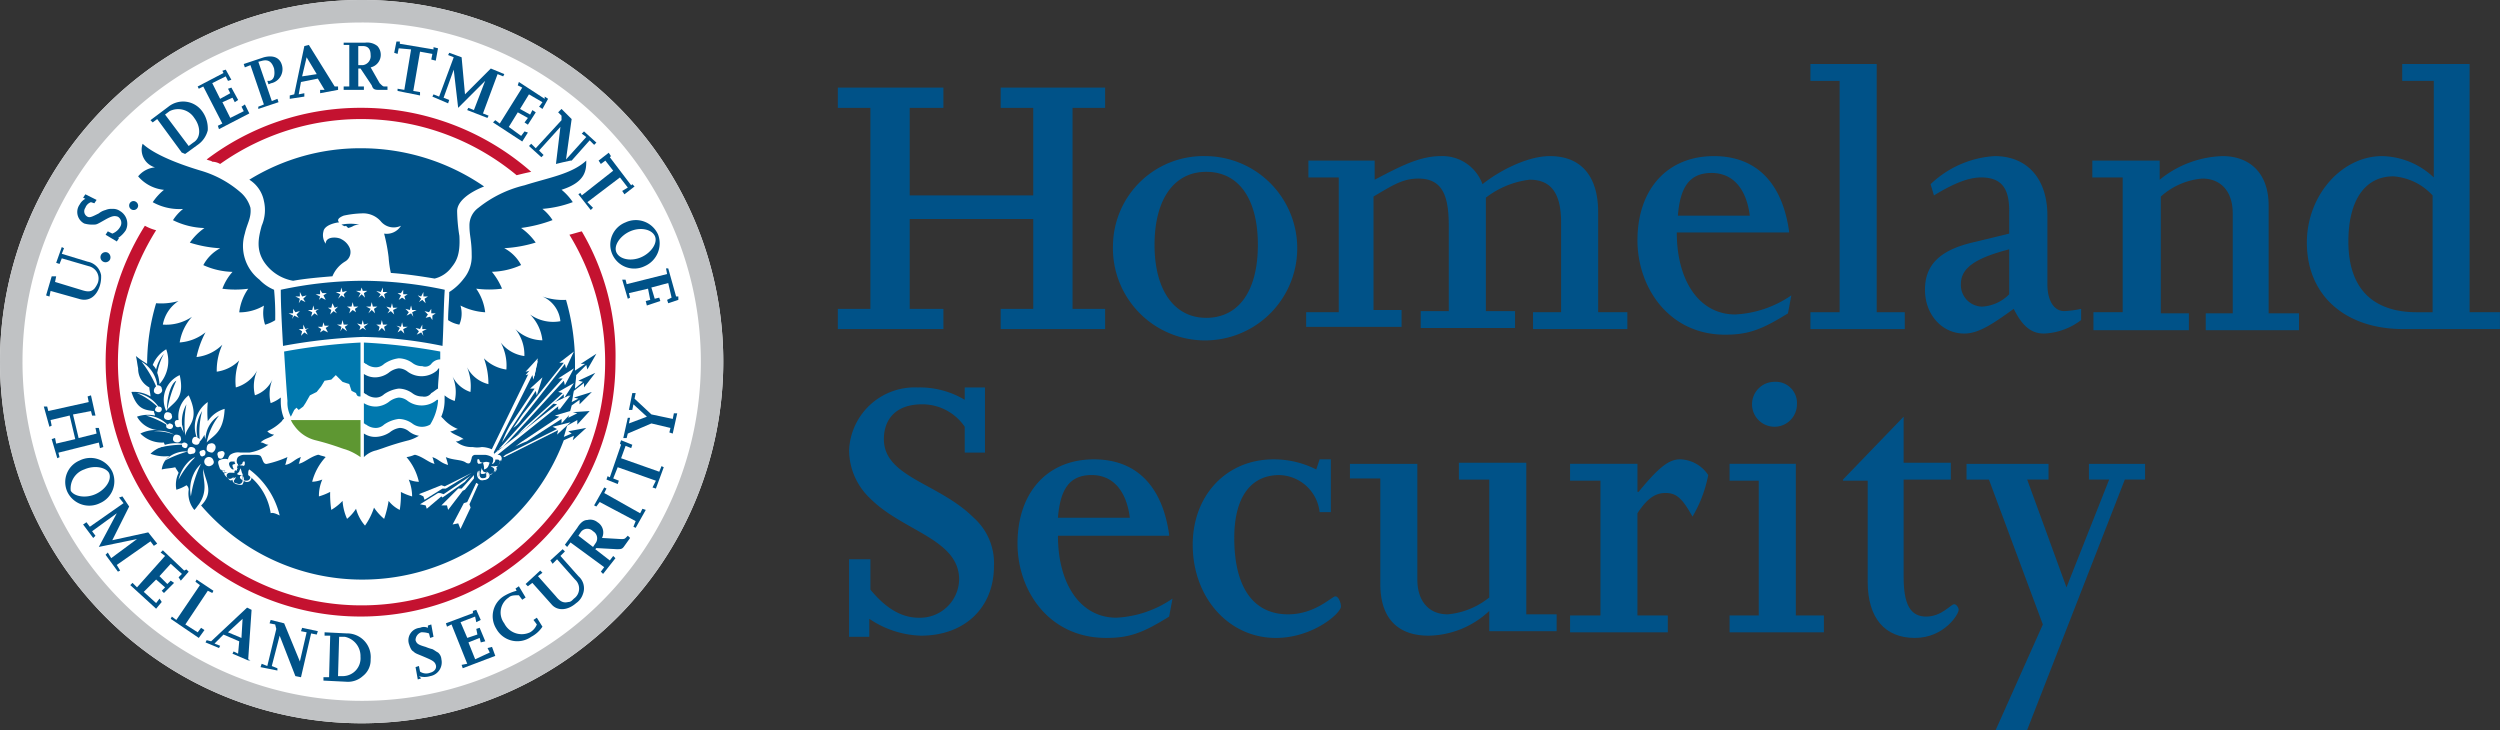 <svg id="SEVP_DHS_HomelandSecurity" xmlns="http://www.w3.org/2000/svg" width="296.428" height="86.558" viewBox="0 0 296.428 86.558">
  <rect x="0" y="0" width="296.428" height="86.558" fill="#333333" stroke="none"/>
  <path id="Path_23" data-name="Path 23" d="M97.771,20.584V10.2H93.909V7.8h12.384v2.4h-3.862V34.034h3.862v2.4H93.909v-2.4h3.862V23.38H83.123V34.034h3.995v2.4H74.6v-2.4h3.862V10.2H74.6V7.8H87.118v2.4H83.123V20.584Z" transform="translate(24.742 2.587)" fill="#005288"/>
  <path id="Path_24" data-name="Path 24" d="M99.1,24.42A10.927,10.927,0,1,0,110.02,13.9,10.718,10.718,0,0,0,99.1,24.42m4.927,0c0-5.327,2.264-8.656,6.126-8.656s6.126,3.2,6.126,8.656-2.264,8.656-6.126,8.656c-3.729,0-6.126-3.2-6.126-8.656" transform="translate(32.868 4.61)" fill="#005288"/>
  <path id="Path_25" data-name="Path 25" d="M116.566,32.41h3.6V16.43h-3.6v-2h7.857V16.7c3.063-1.6,5.327-2.8,7.857-2.8a5.043,5.043,0,0,1,4.927,3.329c2-1.6,5.327-3.329,7.99-3.329,3.729,0,5.726,2.4,5.726,6.658V32.41h3.462v2H143.2v-2h3.329V21.757c0-3.462-1.2-5.06-3.729-5.06a10.524,10.524,0,0,0-5.193,2.131v13.45h3.462v2H129.883v-2h3.329V22.289c0-3.329-.533-5.726-3.6-5.726-1.864,0-3.063.8-5.327,2.131v13.45h3.329v2H116.3V32.41Z" transform="translate(38.572 4.61)" fill="#005288"/>
  <path id="Path_26" data-name="Path 26" d="M163.777,22.822c-.8-5.726-3.862-8.922-8.922-8.922-5.46,0-9.055,3.862-9.055,9.987,0,5.593,3.729,11.186,10.387,11.186,2.663,0,4.261-.533,7.457-2.53l.4-2.131a12.842,12.842,0,0,1-6.658,2.264c-4.261,0-6.925-3.995-6.925-9.721h13.317Zm-13.183-1.864c.266-3.329,1.332-5.06,3.995-5.06,2.53,0,4.128,1.864,4.528,5.06Z" transform="translate(48.356 4.61)" fill="#005288"/>
  <path id="Path_27" data-name="Path 27" d="M161.2,35.13h3.462V7.7H161.2v-2h7.857V35.13h3.329v2H161.2Z" transform="translate(53.464 1.891)" fill="#005288"/>
  <path id="Path_28" data-name="Path 28" d="M172.465,18.561c2.4-1.465,4.128-2.131,5.593-2.131,2.663,0,3.329,1.6,3.329,3.995v2.663l-4.394,1.065c-3.862.932-5.593,2.663-5.593,5.593s2,5.193,4.661,5.193c1.731,0,3.462-1.2,5.859-2.93,1.065,2.131,2.131,2.93,3.6,2.93a7.761,7.761,0,0,0,4.395-1.6V32.011a11.819,11.819,0,0,1-2,.266c-1.2,0-2-1.2-2-3.2V20.958c0-4.394-2.4-7.058-6.259-7.058a12.036,12.036,0,0,0-7.59,3.329Zm8.922,6.392v5.327a4.869,4.869,0,0,1-3.2,1.465,2.56,2.56,0,0,1-2.53-2.663c0-1.864,1.6-3.063,5.726-4.128" transform="translate(56.847 4.61)" fill="#005288"/>
  <path id="Path_29" data-name="Path 29" d="M186.3,32.41h3.6V16.43h-3.6v-2h7.99V16.7a12.33,12.33,0,0,1,7.457-2.8c3.2,0,5.46,2,5.46,5.859V32.543h3.6v2H199.75v-2h3.2V20.691c0-2.663-1.465-4.128-3.6-4.128a8.369,8.369,0,0,0-4.927,2.131V32.543h3.329v2H186.433V32.41Z" transform="translate(61.788 4.61)" fill="#005288"/>
  <path id="Path_30" data-name="Path 30" d="M216.852,7.7h3.6V19.15a9.148,9.148,0,0,0-6.126-2.53c-4.794,0-8.922,4.661-8.922,10.254,0,6.259,4.528,10.254,11.452,10.254H228.3v-2h-3.6V5.7h-7.99v2Zm3.462,27.432H218.45c-4.661,0-8.123-2.264-8.123-8.389,0-4.927,2-7.724,5.327-7.724a6.985,6.985,0,0,1,4.661,2.264Z" transform="translate(68.123 1.891)" fill="#005288"/>
  <path id="Path_31" data-name="Path 31" d="M75.733,54.874h2.4v3.6c1.864,2.264,3.729,3.329,5.726,3.329a4.638,4.638,0,0,0,4.794-4.528c0-4.794-6.658-5.726-10.52-9.588a7.923,7.923,0,0,1-2.53-5.726A7.781,7.781,0,0,1,83.723,34.5a10.353,10.353,0,0,1,5.593,1.465V34.5h2.4v7.724h-2.4V39.161a6.081,6.081,0,0,0-5.06-2.663c-3.2,0-4.528,1.864-4.528,4.128,0,4.528,6.525,5.193,10.653,9.322a7.2,7.2,0,0,1,2.4,5.726c0,4.927-3.462,8.256-8.656,8.256a11.485,11.485,0,0,1-6.126-2v2.131H75.6V54.874Z" transform="translate(25.074 11.442)" fill="#005288"/>
  <path id="Path_32" data-name="Path 32" d="M108.577,49.822c-.8-5.726-3.862-8.922-8.922-8.922-5.46,0-9.055,3.862-9.055,9.987,0,5.593,3.729,11.186,10.52,11.186,2.663,0,4.261-.533,7.457-2.53l.4-2.131a12.842,12.842,0,0,1-6.658,2.264c-4.261,0-6.925-3.995-6.925-9.721h13.183Zm-13.183-2c.266-3.329,1.332-5.06,3.995-5.06,2.53,0,4.128,1.864,4.528,5.06Z" transform="translate(30.048 13.565)" fill="#005288"/>
  <path id="Path_33" data-name="Path 33" d="M122.579,47.159h-1.332a4.931,4.931,0,0,0-4.794-4.394c-3.2,0-5.327,2.4-5.327,7.457,0,5.859,2.264,9.055,6.392,9.055,3.2,0,5.193-2.131,5.593-2.131s.666.8.666,1.2c0,.8-3.329,3.729-7.724,3.729-5.593,0-9.854-4.794-9.854-11.053,0-5.859,3.995-10.121,9.588-10.121a11.132,11.132,0,0,1,5.06,1.2l.4-1.2h1.332Z" transform="translate(35.222 13.565)" fill="#005288"/>
  <path id="Path_34" data-name="Path 34" d="M120.2,41.333h7.99V55.049c0,2.53,1.332,4.128,3.6,4.128a9.135,9.135,0,0,0,4.927-2V43.2h-3.6v-2h7.99V59.177h3.6v2h-7.99v-2.4a10.734,10.734,0,0,1-7.191,2.93c-3.6,0-5.726-2-5.726-6.126V43.064h-3.6Z" transform="translate(39.866 13.665)" fill="#005288"/>
  <path id="Path_35" data-name="Path 35" d="M139.8,59.41h3.6V43.43h-3.6v-2h7.99v3.329h.133c2.4-2.93,3.6-3.862,4.927-3.862a4.147,4.147,0,0,1,3.329,1.864,15.229,15.229,0,0,1-1.864,4.927c-1.2-2.131-1.864-2.8-3.2-2.8s-2.264.8-3.329,2.4V59.41h3.6v2H139.8v-2Z" transform="translate(46.366 13.565)" fill="#005288"/>
  <path id="Path_36" data-name="Path 36" d="M161.99,36.666A2.663,2.663,0,1,1,159.327,34a2.514,2.514,0,0,1,2.663,2.663M154,61.7h3.462V45.721H154v-2h7.857V61.7h3.329v2H154Z" transform="translate(51.076 11.274)" fill="#005288"/>
  <path id="Path_37" data-name="Path 37" d="M164.1,44.557l7.191-7.457v5.46h5.593v2h-5.593V56.143c0,3.2.8,4.661,2.663,4.661s2.93-1.465,3.329-1.465c.266,0,.533.4.533.666,0,.533-1.731,3.329-5.194,3.329-3.6,0-5.593-2.4-5.593-6.658V44.69H164.1Z" transform="translate(54.426 12.305)" fill="#005288"/>
  <path id="Path_38" data-name="Path 38" d="M175.1,41.3h9.721v1.864h-2.53l4.661,12.784,5.06-12.784h-2.4V41.3h6.658v1.864h-2.4l-11.585,29.7h-3.729l5.593-12.518-6.392-17.178H175.1Z" transform="translate(58.074 13.698)" fill="#005288"/>
  <path id="Path_39" data-name="Path 39" d="M42.879,0A42.879,42.879,0,1,0,85.759,42.879,42.851,42.851,0,0,0,42.879,0" fill="#fff"/>
  <path id="Path_40" data-name="Path 40" d="M65.862,20.766c-.533.133-.932.266-1.465.4A28.885,28.885,0,1,1,10.865,36.213a29.616,29.616,0,0,1,4.528-15.58,5.565,5.565,0,0,1-1.332-.533,30.226,30.226,0,1,0,55.8,16.113,29.083,29.083,0,0,0-3.995-15.447" transform="translate(3.118 6.667)" fill="#c41230"/>
  <path id="Path_41" data-name="Path 41" d="M20,16.258A28.877,28.877,0,0,1,55.154,17.59c.533-.133,1.065-.266,1.731-.4A30.537,30.537,0,0,0,36.777,9.6,30.193,30.193,0,0,0,18.4,15.726c.266.133.533.133.666.266a1.925,1.925,0,0,1,.932.266" transform="translate(6.103 3.184)" fill="#c41230"/>
  <path id="Path_42" data-name="Path 42" d="M42.879,83.1A40.216,40.216,0,1,1,83.1,42.879,40.18,40.18,0,0,1,42.879,83.1m0-83.1A42.879,42.879,0,1,0,85.759,42.879,42.851,42.851,0,0,0,42.879,0" fill="#c0c2c4"/>
  <path id="Path_43" data-name="Path 43" d="M28.413,30.112a5.067,5.067,0,0,1-1.731-1.2,5.052,5.052,0,0,1-1.731-5.46c.266-1.2.8-1.864.666-3.063a3.824,3.824,0,0,0-1.065-1.731A12.564,12.564,0,0,0,19.757,16c-1.332-.4-5.193-1.6-6.925-3.2A2.185,2.185,0,0,0,14.3,15.6a2.923,2.923,0,0,0-2,1.065,4.621,4.621,0,0,0,3.063,1.6,6.636,6.636,0,0,0-1.332,1.465,6.519,6.519,0,0,0,3.6.8,5.412,5.412,0,0,0-1.2,1.332,8.97,8.97,0,0,0,3.729.932,7.12,7.12,0,0,0-1.731,1.731,14.391,14.391,0,0,0,3.6.666,4.814,4.814,0,0,0-2,2,8.84,8.84,0,0,0,3.462.8,6.148,6.148,0,0,0-1.2,2,11.741,11.741,0,0,0,3.063,0,6.077,6.077,0,0,0-1.065,2.8,5.7,5.7,0,0,0,2.93-.8,4.373,4.373,0,0,0,.133,2.264,4.73,4.73,0,0,0,1.2-.533,31.273,31.273,0,0,0-.133-3.6" transform="translate(4.079 4.245)" fill="#005288"/>
  <path id="Path_44" data-name="Path 44" d="M56.279,14.3c-1.731,1.6-4.394,2-7.324,2.93a13.877,13.877,0,0,0-5.46,2.663,2.561,2.561,0,0,0-1.065,2.131c0,1.2.266,1.731.266,3.462a4.128,4.128,0,0,1-.932,2.8,6.518,6.518,0,0,1-1.731,1.6c0,1.065-.133,2.131-.133,3.329a3.457,3.457,0,0,0,1.332.533,3.323,3.323,0,0,0,.133-2.264,7.389,7.389,0,0,0,2.93.8,6.077,6.077,0,0,0-1.065-2.8,11.779,11.779,0,0,0,3.063,0,7.948,7.948,0,0,0-1.2-2,8.84,8.84,0,0,0,3.462-.8,4.814,4.814,0,0,0-2-2,15.506,15.506,0,0,0,3.729-.666,7.12,7.12,0,0,0-1.731-1.731,16.752,16.752,0,0,0,3.729-.932,5.412,5.412,0,0,0-1.2-1.332,13.051,13.051,0,0,0,3.6-.8,6.636,6.636,0,0,0-1.332-1.465c2.93-.932,2.93-2.4,2.93-3.462" transform="translate(13.233 4.743)" fill="#005288"/>
  <path id="Path_45" data-name="Path 45" d="M50.032,17.728A25.7,25.7,0,0,0,35.517,13.2,25.037,25.037,0,0,0,22.2,16.929a3.833,3.833,0,0,1,1.731,2.53,4.705,4.705,0,0,1-.266,2.93c-.4,1.465-.666,2.8.266,4.261a5.245,5.245,0,0,0,3.462,2.264c1.465-.266,3.063-.4,4.661-.533a3.682,3.682,0,0,1,1.465-1.731,1.293,1.293,0,0,0,.533-1.731,2.1,2.1,0,0,0-.932-.932c-.4-.266-1.864-.4-1.864.533a1.745,1.745,0,0,1-.266-1.465c.133-.8,1.6-1.065,1.864-1.065-.266-.266-.133-.533.533-.8a11.655,11.655,0,0,1,2.131-.266,2.779,2.779,0,0,1,2.264.932,1.98,1.98,0,0,0,2.4.533,1.981,1.981,0,0,1-2,.932,20.673,20.673,0,0,1,.533,2.8,12.415,12.415,0,0,0,.266,1.864c1.864.133,3.6.4,5.193.666a3.528,3.528,0,0,0,2-1.332c.533-.666,1.065-1.465.932-3.729a19.947,19.947,0,0,1-.266-2.93c0-1.065,1.2-2.131,3.2-2.93" transform="translate(7.363 4.378)" fill="#005288"/>
  <path id="Path_46" data-name="Path 46" d="M30.4,20.029c.266.133.4.266.533.133l.133.133.133.133a2.25,2.25,0,0,0,.666-.266,1.782,1.782,0,0,1,.666-.133,5.535,5.535,0,0,0-2.131,0" transform="translate(10.082 6.604)" fill="#005288"/>
  <path id="Path_47" data-name="Path 47" d="M33.823,36.492l-.533-.266-.266-.8-.8-.266-.8-.8-.533.533-.8.133-.4.666-.533.666-.8.4-.533.932-.266.4-.533.4-.266-.266-.266.266-.4.8a3.527,3.527,0,0,1-.4-1.864c-.133-1.6-.266-3.729-.4-5.859A69.914,69.914,0,0,1,34.355,30.5v6.392c-.266,0-.4,0-.533-.4" transform="translate(8.391 10.116)" fill="#0078ae"/>
  <path id="Path_48" data-name="Path 48" d="M34.023,37.4H25.9a2.911,2.911,0,0,0,.4.666A4.366,4.366,0,0,0,28.83,39.8a31.335,31.335,0,0,1,3.063.932l.8.266a7.221,7.221,0,0,1,1.465.8V37.4Z" transform="translate(8.59 12.404)" fill="#5e9732"/>
  <path id="Path_49" data-name="Path 49" d="M40.39,35.73c.266-.133.533-.4.8-.533,0-.8.133-1.6.133-2.4-.133,0-.133.133-.266.266a2.805,2.805,0,0,1-3.462.133,1.771,1.771,0,0,0-1.065-.4,2.393,2.393,0,0,0-1.2.533,2.792,2.792,0,0,1-1.465.533,2.392,2.392,0,0,1-1.465-.4V35.73c.133,0,.133.133.266.133a1.859,1.859,0,0,0,1.2.4,1.438,1.438,0,0,0,.932-.4,3.924,3.924,0,0,1,1.731-.666,2.855,2.855,0,0,1,1.6.533,1.859,1.859,0,0,0,1.2.4,1.007,1.007,0,0,0,1.065-.4" transform="translate(10.746 10.878)" fill="#005288"/>
  <path id="Path_50" data-name="Path 50" d="M33.865,39.165a2.392,2.392,0,0,1-1.465-.4v2.8a3.021,3.021,0,0,1,1.465-.8l.8-.266a31.334,31.334,0,0,1,3.063-.932,4.73,4.73,0,0,0,1.2-.533,2.509,2.509,0,0,1-1.2-.533,1.771,1.771,0,0,0-1.065-.4,2.393,2.393,0,0,0-1.2.533,3.263,3.263,0,0,1-1.6.533" transform="translate(10.746 12.636)" fill="#005288"/>
  <path id="Path_51" data-name="Path 51" d="M40.39,33.03a1.384,1.384,0,0,1,1.065-.533v-.932A69.916,69.916,0,0,0,32.4,30.5v2.4c.133,0,.133.133.266.133a1.859,1.859,0,0,0,1.2.4,1.438,1.438,0,0,0,.932-.4,3.924,3.924,0,0,1,1.731-.666,2.855,2.855,0,0,1,1.6.533,1.859,1.859,0,0,0,1.2.4.965.965,0,0,0,1.065-.266" transform="translate(10.746 10.116)" fill="#0078ae"/>
  <path id="Path_52" data-name="Path 52" d="M32.4,36.066v2.4c.133,0,.133.133.266.133a1.859,1.859,0,0,0,1.2.4,1.439,1.439,0,0,0,.932-.4,3.924,3.924,0,0,1,1.731-.666,2.855,2.855,0,0,1,1.6.533,1.859,1.859,0,0,0,1.2.4,1.925,1.925,0,0,0,.932-.266,6.333,6.333,0,0,0,.932-2.8v-.133h-.133a2.805,2.805,0,0,1-3.462.133,1.771,1.771,0,0,0-1.065-.4,2.393,2.393,0,0,0-1.2.533,2.792,2.792,0,0,1-1.465.533,2.684,2.684,0,0,1-1.465-.4" transform="translate(10.746 11.741)" fill="#0078ae"/>
  <path id="Path_53" data-name="Path 53" d="M25.266,32.724c-.133-2.4-.266-4.794-.266-6.658A47.257,47.257,0,0,1,34.721,25a47.257,47.257,0,0,1,9.721,1.065c-.133,1.864-.133,4.261-.266,6.658a51.277,51.277,0,0,0-9.455-1.065,66.075,66.075,0,0,0-9.455,1.065" transform="translate(8.292 8.292)" fill="#005288"/>
  <path id="Path_54" data-name="Path 54" d="M26.7,27.332l.133-.533-.533-.266h.533V26l.266.533.533-.133-.4.4.266.4-.533-.266Z" transform="translate(8.723 8.623)" fill="#fff"/>
  <path id="Path_55" data-name="Path 55" d="M29.3,27l-.533-.266L28.5,27l.133-.4-.533-.266h.533V25.8l.266.4h.533l-.4.266Z" transform="translate(9.32 8.557)" fill="#fff"/>
  <path id="Path_56" data-name="Path 56" d="M30.965,26.8l-.4-.266-.4.4.266-.533-.533-.266h.533l.133-.533.133.533L31.232,26l-.4.4Z" transform="translate(9.917 8.491)" fill="#fff"/>
  <path id="Path_57" data-name="Path 57" d="M32.765,26.8l-.4-.4-.4.4.266-.533L31.7,26h.533l.133-.4.133.4h.533l-.4.266Z" transform="translate(10.514 8.491)" fill="#fff"/>
  <path id="Path_58" data-name="Path 58" d="M37.733,26.932l-.4.266.266-.4-.4-.4.4.133L37.866,26v.533H38.4L38,26.8l.133.533Z" transform="translate(12.338 8.623)" fill="#fff"/>
  <path id="Path_59" data-name="Path 59" d="M35.8,26.466l-.4-.266h.4l.266-.4v.533H36.6l-.4.266.133.4-.4-.266-.4.266Z" transform="translate(11.741 8.557)" fill="#fff"/>
  <path id="Path_60" data-name="Path 60" d="M34.033,26.4,33.5,26l.533.133L34.3,25.6v.533h.533l-.4.266.133.533-.4-.4-.4.266Z" transform="translate(11.111 8.491)" fill="#fff"/>
  <path id="Path_61" data-name="Path 61" d="M26.866,30.232,27,29.7l-.4-.266h.533V28.9l.266.533.4-.133-.4.266.266.533-.4-.266Z" transform="translate(8.822 9.585)" fill="#fff"/>
  <path id="Path_62" data-name="Path 62" d="M29.5,29.9l-.533-.266-.4.266.133-.4-.4-.266h.533l.133-.533.133.4h.533l-.4.266Z" transform="translate(9.386 9.519)" fill="#fff"/>
  <path id="Path_63" data-name="Path 63" d="M31.2,29.832l-.533-.4-.266.4.133-.533L30,29.033h.533l.133-.533.133.533h.533l-.4.266Z" transform="translate(9.95 9.452)" fill="#fff"/>
  <path id="Path_64" data-name="Path 64" d="M32.865,29.7l-.4-.266-.4.266.133-.4-.4-.4.533.133.133-.533.133.533.533-.133-.533.4Z" transform="translate(10.547 9.452)" fill="#fff"/>
  <path id="Path_65" data-name="Path 65" d="M37.666,29.832l-.533.266.266-.4-.4-.4.533.133L37.8,28.9v.533h.533L37.8,29.7l.133.533Z" transform="translate(12.271 9.585)" fill="#fff"/>
  <path id="Path_66" data-name="Path 66" d="M35.7,29.366l-.4-.266.533.133.133-.533.133.533h.533L36.1,29.5l.133.533-.4-.4-.4.266Z" transform="translate(11.708 9.519)" fill="#fff"/>
  <path id="Path_67" data-name="Path 67" d="M33.9,29.3l-.4-.266h.533l.133-.533.133.533h.533l-.4.266.133.533-.4-.4-.4.4Z" transform="translate(11.111 9.452)" fill="#fff"/>
  <path id="Path_68" data-name="Path 68" d="M27.8,28.532,27.933,28l-.533-.266h.533l.133-.533.133.533.533-.133-.4.266.266.533-.4-.266Z" transform="translate(9.088 9.021)" fill="#fff"/>
  <path id="Path_69" data-name="Path 69" d="M26.1,28.7l.133-.4-.533-.266h.533V27.5l.266.4.533-.133-.4.4.266.4-.533-.266Z" transform="translate(8.524 9.121)" fill="#fff"/>
  <path id="Path_70" data-name="Path 70" d="M30.265,28.2l-.4-.266-.4.4L29.6,27.8l-.4-.266h.4L29.733,27l.266.533.4-.133-.4.4Z" transform="translate(9.684 8.955)" fill="#fff"/>
  <path id="Path_71" data-name="Path 71" d="M31.965,28.1l-.4-.266-.4.4L31.3,27.7l-.4-.266h.533l.133-.533.133.533h.533l-.4.266Z" transform="translate(10.248 8.922)" fill="#fff"/>
  <path id="Path_72" data-name="Path 72" d="M33.665,28.232l-.4-.4-.4.4.266-.533-.533-.266h.533l.133-.533.133.533h.533l-.4.266Z" transform="translate(10.812 8.922)" fill="#fff"/>
  <path id="Path_73" data-name="Path 73" d="M38.466,28.432l-.533.133.266-.4-.4-.4.533.133.266-.4v.533h.533l-.4.266v.533Z" transform="translate(12.537 9.121)" fill="#fff"/>
  <path id="Path_74" data-name="Path 74" d="M36.5,28l-.4-.4.533.133.133-.533.133.533h.533L36.9,28l.133.533-.266-.4-.533.266Z" transform="translate(11.973 9.021)" fill="#fff"/>
  <path id="Path_75" data-name="Path 75" d="M34.8,27.8l-.4-.4.533.133L35.066,27l.133.533h.533L35.2,27.8l.133.533-.4-.4-.4.266Z" transform="translate(11.409 8.955)" fill="#fff"/>
  <path id="Path_76" data-name="Path 76" d="M58.407,25.058a2.954,2.954,0,0,0,1.6-3.729,2.883,2.883,0,0,0-3.862-1.465,2.835,2.835,0,1,0,2.264,5.193M56.676,20.93c1.2-.533,2.53-.266,2.93.533s-.4,2-1.6,2.53-2.53.266-2.93-.533.4-2,1.6-2.53" transform="translate(18.03 6.502)" fill="#005288"/>
  <path id="Path_77" data-name="Path 77" d="M56.066,27.5,55.4,25.232h.4l.133.533,4.794-1.2-.133-.666h.266l.932,3.329h.266v.4l-1.2.4-.133-.4.533-.266-.4-1.731-2,.533.4,1.332.533-.133.133.4-1.6.533-.133-.533.533-.133L58.463,26.3,56.2,26.83l.133.533Z" transform="translate(18.374 7.927)" fill="#005288"/>
  <path id="Path_78" data-name="Path 78" d="M6.231,22.133l-.266.666,3.063.932a1.979,1.979,0,0,1,1.6,1.6,3.687,3.687,0,0,1-.133,1.2c-.4,1.332-1.332,2-2.53,1.6l-3.329-.932-.133.666-.4-.133.666-2.264H5.3l-.133.666,3.063.932c.8.266,1.2.266,1.6-.133a2.911,2.911,0,0,0,.4-.666,1.5,1.5,0,0,0-1.065-2l-3.2-.932L5.7,24l-.4-.133L5.964,22Z" transform="translate(1.36 7.296)" fill="#005288"/>
  <path id="Path_79" data-name="Path 79" d="M10.078,23.312a.6.6,0,1,1-.266-.8.64.64,0,0,1,.266.8" transform="translate(2.972 7.449)" fill="#005288"/>
  <path id="Path_80" data-name="Path 80" d="M11.83,22.493l-.266.4-1.332-.8.266-.4.533.266a1.79,1.79,0,0,0,.932-.8.867.867,0,0,0-.266-1.2c-.4-.133-.666-.133-1.6.4s-.932.533-1.332.533A3.309,3.309,0,0,1,7.7,20.762,1.533,1.533,0,0,1,7.169,18.5a1.6,1.6,0,0,1,.666-.666L7.569,17.7l.266-.4,1.332.666-.266.4-.4-.133a1.094,1.094,0,0,0-.666.666A.72.72,0,0,0,8.1,19.963c.266.133.533,0,1.332-.4a2.059,2.059,0,0,1,.8-.4,1.689,1.689,0,0,1,.8-.133,1.436,1.436,0,0,1,.932.266,1.744,1.744,0,0,1,.666,2.264,3.111,3.111,0,0,1-.932.932Z" transform="translate(2.286 5.738)" fill="#005288"/>
  <path id="Path_81" data-name="Path 81" d="M12.565,18.433a.533.533,0,1,1-.533-.533.573.573,0,0,1,.533.533" transform="translate(3.814 5.937)" fill="#005288"/>
  <path id="Path_82" data-name="Path 82" d="M23.726,11.393l-3.6,1.864-.133-.4.533-.266L18.266,8.2l-.533.266L17.6,8.2l3.063-1.6-.133-.266.4-.133.666,1.2-.4.133L20.929,7l-1.6.8.932,1.864L21.462,9,21.2,8.464l.4-.133.8,1.465-.4.266-.266-.533-1.2.533.932,1.864,1.6-.8-.266-.533.4-.266Z" transform="translate(5.837 2.056)" fill="#005288"/>
  <path id="Path_83" data-name="Path 83" d="M25.828,10.451l-2.4.8v-.266l.666-.266L22.5,6.057l-.666.266-.133-.4,2.4-.8c1.065-.266,1.864,0,2.131.932a1.71,1.71,0,0,1-1.2,2.131c-.133,0-.266.133-.4.133l-.133-.4h.266c.533-.133.666-.666.533-1.465-.266-.8-.666-1.065-1.332-.932l-.533.133,1.6,4.661.666-.266Z" transform="translate(7.197 1.667)" fill="#005288"/>
  <path id="Path_84" data-name="Path 84" d="M31.526,8.927h-.4L28.064,4l-.533.133-1.2,5.726-.533.133v.4l1.731-.266v-.4l-.666.133.266-1.465,2-.4.8,1.332H29.4v.4l2.131-.4Zm-4.261-1.2L27.8,5.465l1.2,2Z" transform="translate(8.557 1.327)" fill="#005288"/>
  <path id="Path_85" data-name="Path 85" d="M35.793,8.993h-.4c-.133,0-.266-.133-.533-.4L33.8,6.73a1.534,1.534,0,0,0,.8-2.53,1.924,1.924,0,0,0-1.465-.4H30.6v.266h.666V8.993H30.6v.4H33v-.4h-.666V6.863H32.6l1.332,2c.133.4.266.533.8.533h1.065ZM32.331,4.2h.533c.666,0,.932.4.932,1.065a1.076,1.076,0,0,1-.932,1.2h-.533Z" transform="translate(10.149 1.26)" fill="#005288"/>
  <path id="Path_86" data-name="Path 86" d="M38.163,10.092,35.5,9.559V9.293l.8.133.8-4.794L35.633,4.5l-.133.666-.4-.133L35.366,3.7h.4v.266l3.995.666V4.366l.533.133-.266,1.465-.533-.133.133-.666L38.163,4.9l-.8,4.661.8.133Z" transform="translate(11.641 1.227)" fill="#005288"/>
  <path id="Path_87" data-name="Path 87" d="M45.025,12.424l-2.4-.932.133-.266.666.266,1.332-3.462-3.2,3.2L41.03,6.7l-1.2,3.329.666.266-.133.4-1.864-.8.133-.266.666.266L41.03,5.233l-.666-.266L40.5,4.7l1.465.533.4,4.394,3.063-3.063,1.6.666-.133.266-.666-.266-1.731,4.661.666.266Z" transform="translate(12.769 1.559)" fill="#005288"/>
  <path id="Path_88" data-name="Path 88" d="M47.362,14.358,43.9,12.094l.266-.266.533.4,2.663-4.261L46.83,7.7l.133-.4,3.063,2V9.031l.4.266-.666,1.2-.4-.266.4-.533-1.6-.932L47.1,10.5l1.2.666.266-.533.4.266-.932,1.465-.4-.266.4-.533-1.2-.666-1.065,1.731,1.465,1.065.4-.533.4.133Z" transform="translate(14.56 2.421)" fill="#005288"/>
  <path id="Path_89" data-name="Path 89" d="M18.46,13.911l-.533.4-2.8-3.729.533-.4a2.267,2.267,0,0,1,2.93.8c.8,1.065.8,2.4-.133,2.93m1.065-3.729a2.788,2.788,0,0,0-3.995-.533l-2.131,1.6.266.266.533-.4,2.93,3.995c.133,0,.266.133.4.133l1.465-1.065a2.96,2.96,0,0,0,1.2-1.731,3.486,3.486,0,0,0-.666-2.264" transform="translate(4.444 3.001)" fill="#005288"/>
  <path id="Path_90" data-name="Path 90" d="M53.625,12.363l-.266.266.533.4-2.4,2.663L52.16,10.9l-1.2-1.2-.4.4.4.4v.533L47.9,14.361l-.533-.533-.266.266,1.465,1.332.266-.266-.533-.533,2.53-2.8L50.3,16.225c.533-.133,1.065-.266,1.731-.4h.133l2.131-2.4.533.533.266-.266Z" transform="translate(15.621 3.217)" fill="#005288"/>
  <path id="Path_91" data-name="Path 91" d="M57.892,17.329l-.133.133-2.53-3.329L55.362,14l-.266-.4-1.2.932.266.4.533-.4.932,1.2L51.9,18.66l-.133-.266a.465.465,0,0,0-.266.133l1.465,1.864.266-.266-.666-.666,3.862-2.93.932,1.2-.666.4.266.4,1.2-.932Z" transform="translate(17.081 4.511)" fill="#005288"/>
  <path id="Path_92" data-name="Path 92" d="M37.88,61.992l-.4.133-.266-1.465.4-.133.133.666a1.294,1.294,0,0,0,1.2.133c.533-.133.8-.533.666-.932s-.4-.533-1.332-.932-1.065-.4-1.332-.666c-.266-.133-.4-.533-.533-.932A1.485,1.485,0,0,1,37.746,56a1.126,1.126,0,0,1,.932,0v-.266l.4-.133.266,1.465-.4.133-.133-.533a2.6,2.6,0,0,0-.932-.133,1,1,0,0,0-.666.932c.133.4.266.533,1.2.8a5.237,5.237,0,0,0,.8.266c.266.133.4.266.666.4a1.151,1.151,0,0,1,.4.8,1.661,1.661,0,0,1-1.332,2,2.269,2.269,0,0,1-1.332,0Z" transform="translate(12.058 18.44)" fill="#005288"/>
  <path id="Path_93" data-name="Path 93" d="M45.559,59.76,41.7,61.225l-.133-.4.666-.133-1.864-4.661-.533.266-.133-.4,3.2-1.2v-.266l.4-.133.533,1.2-.533.266-.133-.666-1.731.666.8,1.864,1.2-.4-.133-.666.4-.133.666,1.6-.533.133-.133-.533-1.332.533.8,2,1.731-.8-.266-.533.533-.133Z" transform="translate(13.167 18.009)" fill="#005288"/>
  <path id="Path_94" data-name="Path 94" d="M49.775,56.994a3.615,3.615,0,0,1-1.332,1.2,2.843,2.843,0,0,1-4.128-.932,2.806,2.806,0,0,1,1.065-3.995,5.565,5.565,0,0,1,1.332-.533l-.133-.266.4-.266.8,1.332-.4.266-.4-.533c-.533,0-.932,0-1.2.266a2.126,2.126,0,0,0-.533,3.063A2.313,2.313,0,0,0,48.31,57.66a1.874,1.874,0,0,0,.8-.932l-.4-.533.4-.266Z" transform="translate(14.544 17.313)" fill="#005288"/>
  <path id="Path_95" data-name="Path 95" d="M51.461,49.166l-.533.533,2.131,2.4a1.891,1.891,0,0,1,.533,2.131,2.071,2.071,0,0,1-.8,1.065c-1.065.932-2.264.932-2.93.133L47.6,52.895l-.533.4-.266-.266,1.731-1.6.266.266-.533.4,2.131,2.4c.533.666.932.8,1.465.666.266,0,.4-.133.666-.4a1.446,1.446,0,0,0,.133-2.264l-2.131-2.4L50,50.631l-.266-.4L51.194,48.9Z" transform="translate(15.522 16.218)" fill="#005288"/>
  <path id="Path_96" data-name="Path 96" d="M59.026,46.063l-1.2,2.131-.266-.133.266-.666-4.261-2.264-.4.533-.266-.133L54.1,43.4l.266.133-.266.533,4.261,2.4.266-.533Z" transform="translate(17.545 14.394)" fill="#005288"/>
  <path id="Path_97" data-name="Path 97" d="M60.791,42.4l-.932,2.53-.4-.133.4-.8-4.528-1.6L54.8,43.728l.666.266-.133.4L54,43.861l.133-.4.266.133,1.332-3.862L55.6,39.6l.133-.4,1.332.533-.133.4-.666-.266-.533,1.465,4.528,1.6.266-.666Z" transform="translate(17.91 13.001)" fill="#005288"/>
  <path id="Path_98" data-name="Path 98" d="M61.892,37.4l-.533,2.4-.4-.133.133-.533L58.829,38.6l-2.8,1.2-.133.533h-.4l.533-2.4H56.3l-.133.666,2.131-.8-1.6-1.465L56.565,37h-.4l.4-2h.4l-.133.666,2,1.864,2.53.533.133-.666Z" transform="translate(18.407 11.608)" fill="#005288"/>
  <path id="Path_99" data-name="Path 99" d="M51.9,48.177l.266-.4a.943.943,0,0,1,1.465-.133A.974.974,0,0,1,53.9,49.11l-.266.4Zm5.859,0-.266.266c-.133.133-.266.133-.533.133l-2.264-.133a1.432,1.432,0,0,0-.533-1.864,1.358,1.358,0,0,0-1.2-.266c-.4,0-.8.266-1.2.932l-1.465,2,.266.266.4-.533,3.995,2.93-.4.533.266.266,1.465-1.864-.266-.266-.4.533L53.9,49.775l.133-.133,2.4.133c.533,0,.666,0,.932-.4l.666-.932Z" transform="translate(16.683 15.343)" fill="#005288"/>
  <path id="Path_100" data-name="Path 100" d="M5.5,42.657l-.666-2.264.4-.133.133.666,2.264-.533-.666-2.8L4.7,38.13l.133.666-.266.133-.666-2.4h.4l.133.533L9.227,36l-.133-.666.4-.133.533,2.4h-.4l-.133-.533-2.131.4.666,2.8,2.131-.533-.133-.666h.4l.533,2.264-.4.133-.133-.666-4.794,1.2.133.533Z" transform="translate(1.293 11.674)" fill="#005288"/>
  <path id="Path_101" data-name="Path 101" d="M9.926,46.131A2.819,2.819,0,0,0,11.391,42.4a2.872,2.872,0,0,0-3.862-1.332A2.778,2.778,0,0,0,6.064,44.8a2.872,2.872,0,0,0,3.862,1.332M8.062,42.136c1.2-.533,2.53-.266,2.93.4.4.8-.4,2-1.6,2.53s-2.53.266-2.93-.4a2.388,2.388,0,0,1,1.6-2.53" transform="translate(1.926 13.527)" fill="#005288"/>
  <path id="Path_102" data-name="Path 102" d="M11.528,53.122l-1.465-2,.266-.266.4.666,3.063-2.264-4.528.932L11.395,46.2l-2.93,2.131.4.533-.266.266-1.2-1.6.4-.266.4.533L12.194,45l-.533-.666.4-.133.8,1.2-2,3.995,4.261-.932,1.065,1.332-.4.266-.4-.533-3.995,2.8.4.666Z" transform="translate(2.454 14.659)" fill="#005288"/>
  <path id="Path_103" data-name="Path 103" d="M14.663,55.925l-3.063-2.8.266-.266.533.533,3.329-3.729-.533-.4L15.462,49l2.53,2.4.266-.133.266.266L17.592,52.6l-.266-.4.4-.4-1.332-1.2-1.332,1.465.932.932.4-.4.4.266-1.2,1.2-.266-.266.4-.4-1.065-.932L13.2,53.927l1.465,1.332.4-.533.266.4Z" transform="translate(3.847 16.251)" fill="#005288"/>
  <path id="Path_104" data-name="Path 104" d="M18.529,58.525,15.2,56.261l.133-.266.533.4,2.8-4.128-.533-.4.133-.266,2,1.332-.133.266-.533-.266-2.663,3.995,1.465.932.4-.533.4.266Z" transform="translate(5.041 17.114)" fill="#005288"/>
  <path id="Path_105" data-name="Path 105" d="M23.627,60.359l-.266-.133.4-5.859-.533-.266-4.261,3.995-.533-.133-.133.266,1.6.666.133-.266-.666-.266L20.431,57.3l1.864.8-.133,1.465-.533-.266-.133.266,1.864.8ZM20.963,57.03l1.731-1.6L22.561,57.7Z" transform="translate(6.069 17.943)" fill="#005288"/>
  <path id="Path_106" data-name="Path 106" d="M27.994,61.991l-.666-.133-1.864-4.794-.932,3.6.666.266v.266l-2-.4.133-.4L24,60.66l1.065-4.394-.133-.533-.666-.133.133-.4,1.6.4,1.864,4.528.8-3.462-.666-.133.133-.4,1.864.4-.133.4-.666-.133Z" transform="translate(7.695 18.308)" fill="#005288"/>
  <path id="Path_107" data-name="Path 107" d="M33.194,59.23a2.117,2.117,0,0,1-2,2.264h-.666l.133-4.661h.666a2.333,2.333,0,0,1,1.864,2.4m-1.6-2.8L28.933,56.3v.4H29.6l-.133,4.927H28.8v.4l2.663.133h0a2.615,2.615,0,0,0,2-.666,2.4,2.4,0,0,0,.932-2,2.8,2.8,0,0,0-2.8-3.063" transform="translate(9.552 18.672)" fill="#005288"/>
  <path id="Path_108" data-name="Path 108" d="M66.3,37.719l-2.131.666.533.133-.8.4c.133-.4.133-.8.266-1.332l1.2-.932v.533L66.7,35.455l-2,.932.533.133-.932.8c0-.533.133-1.065.133-1.6l1.2-1.2.133.533,1.065-1.864-1.864,1.2H65.5l-1.2.8V34.124A27.056,27.056,0,0,0,63.235,26.8a7.3,7.3,0,0,1-2.8-.4,3.554,3.554,0,0,1,2.131,2.93,4.718,4.718,0,0,1-3.6-.8,5.114,5.114,0,0,1,1.465,3.063,4.65,4.65,0,0,1-3.2-1.332,4.859,4.859,0,0,1,1.065,3.2,4.259,4.259,0,0,1-2.8-1.6,5.784,5.784,0,0,1,.666,3.2,4.626,4.626,0,0,1-2.663-1.332,8.738,8.738,0,0,1,.533,3.063,3.877,3.877,0,0,1-2.53-2,5.976,5.976,0,0,1,.4,2.93,3.635,3.635,0,0,1-2.131-1.864,4.659,4.659,0,0,1,.266,2.93,3.492,3.492,0,0,1-1.2-.666v.533a4.865,4.865,0,0,1-.4,2l.266.266a4.532,4.532,0,0,0,1.731,1.2c-.266,0-.533.266-.932.266.4.4,1.065.533,1.6.932-.4,0-.4.266-.932.266a2.9,2.9,0,0,0,2,.666,2.841,2.841,0,0,0,1.065,0,3.18,3.18,0,0,1,1.2.266l4.528-9.322-.533.133,1.465-1.6-.4,2.131-.266-.4-4.661,9.322a.489.489,0,0,1,.133.4h0l.133-.133h0L62.3,39.184l-.533-.133,2-.932L62.436,39.85v-.533l-7.324,5.859a.583.583,0,0,1,.4.133c.133.266.133.266,0,.666-.133.266-.133.4-.4.533h-.266a.13.13,0,0,1,.133.133c0,.133.133.266-.133.533s-.533.4-.666.266a.13.13,0,0,1-.133-.133c0,.133,0,.133.133.266,0,.266-.133.4-.4.533-.533.133-.8.133-.8-.133-.266-.4-.133-.932,0-.932v.533a.425.425,0,0,0,.4.4c.133,0,.4-.133.533-.133a.25.25,0,0,0,0-.4c0-.133,0-.133-.133-.266.133,0,.266.133.4.266a.25.25,0,0,0,.4,0c.133-.133.266-.266.266-.4.133-.266-.266-.533-.4-.533.4,0,.4.133.666.133s.4-.533.4-.666a.286.286,0,0,0-.266-.266h-.4v.133c0,.133-.133.266-.266.4h-.133c.133-.133.266-.666,0-.8a1.893,1.893,0,0,0-.8-.266h-1.2a.425.425,0,0,0-.4.4c-.133.4-.133.8-.666.533-.533-.4-1.465-.266-2.4-.666a8.488,8.488,0,0,1,.266.932c-.932-.266-1.065-.666-1.864-.932.133.266.133.533.266.8-.666-.133-1.332-.8-2.264-1.065h-.133a3.388,3.388,0,0,1-.932.266,6.762,6.762,0,0,1,1.465,2.93,3.567,3.567,0,0,1-1.2-.266,5.344,5.344,0,0,1,.4,2,7.261,7.261,0,0,1-1.332-.533,11.455,11.455,0,0,1-.133,2.131A3.783,3.783,0,0,1,42.2,50.636a12.468,12.468,0,0,1-.533,2.131,6.465,6.465,0,0,1-1.2-1.332A7.974,7.974,0,0,1,39.4,53.566a5.038,5.038,0,0,1-1.065-2,5.218,5.218,0,0,1-1.065,1.2,6.268,6.268,0,0,1-.533-2.131A5.912,5.912,0,0,1,35.4,51.7a12.186,12.186,0,0,1-.133-2.131,7.261,7.261,0,0,1-1.332.533,4.865,4.865,0,0,1,.4-2,3.567,3.567,0,0,1-1.2.266,6.752,6.752,0,0,1,1.6-2.93h0c-.266-.133-.533-.133-.8-.266h-.133c-.932.266-1.6.932-2.264,1.065.133-.266.133-.533.266-.8-.8.266-1.065.8-1.864.932.133-.4.133-.533.266-.932a12.539,12.539,0,0,1-2.4.8c-.533.133-.533-.666-.8-.932-.133-.133-.533-.133-.666-.133h-1.2a1.126,1.126,0,0,0-.8.266.793.793,0,0,0,0,.932c.133.133,0,.133-.133,0-.266-.133-.266-.266-.266-.4h-.4a.286.286,0,0,0-.266.266.909.909,0,0,0,.4.666c.266,0,.4-.133.666-.133-.133.133-.533.266-.4.533,0,.133.133.266.266.4a.25.25,0,0,0,.4,0c.133-.133.266-.133.4-.266-.133.133-.133.133-.133.266v.4a.8.8,0,0,0,.533.133.425.425,0,0,0,.4-.4v-.533a.773.773,0,0,1,0,.932.583.583,0,0,1-.8,0c-.266-.133-.533-.266-.4-.533,0-.133,0-.133.133-.266l-.133.133c-.133.133-.4,0-.666-.266-1.332,0-1.2-.133-1.2-.133a.13.13,0,0,1,.133-.133H22.62c-.266,0-.266-.133-.4-.533s-.133-.4,0-.666a1.094,1.094,0,0,1,.932-.133,1.01,1.01,0,0,1,.266-.533,1.618,1.618,0,0,1,1.2-.266h1.065a5.2,5.2,0,0,0,2.264-.932c-.4,0-.533-.266-.932-.266.533-.533,1.2-.533,1.6-.932a1.138,1.138,0,0,1-.8-.4,5.694,5.694,0,0,0,1.731-1.2s.133-.266.266-.266a5.343,5.343,0,0,1-.4-2v-.533a4.065,4.065,0,0,1-1.2.666,4.6,4.6,0,0,1,.266-2.93,3.5,3.5,0,0,1-2.131,2,4.543,4.543,0,0,1,.266-2.93,4.222,4.222,0,0,1-2.53,2,6.836,6.836,0,0,1,.4-3.2,4.626,4.626,0,0,1-2.663,1.332,7.258,7.258,0,0,1,.666-3.2,5.114,5.114,0,0,1-3.063,1.465,11.005,11.005,0,0,1,1.065-2.93,5.515,5.515,0,0,1-3.063,1.2A5.954,5.954,0,0,1,18.891,28.8a5.466,5.466,0,0,1-3.462.932,4.245,4.245,0,0,1,1.864-2.8,7.422,7.422,0,0,1-2.663.266,25.372,25.372,0,0,0-1.065,7.191,11.517,11.517,0,0,1-1.332-.932c.133.533.133.8.266,1.465a2.512,2.512,0,0,0,1.332,2.264c0,.4.133.666.133,1.065a3.81,3.81,0,0,0-2.264-.533c.666,2,1.465,2.131,2.663,2.264,0,.133.133.4.133.533a3.953,3.953,0,0,0-2.131.133,3.128,3.128,0,0,0,2.663,1.6h0a4.305,4.305,0,0,0-2.264.4,3.569,3.569,0,0,0,2.8,1.065c0,.133.133.266.133.4a3.634,3.634,0,0,0-1.731.932,4.6,4.6,0,0,0,2.264.266h0a2.346,2.346,0,0,0-.932,1.6c.533-.133,1.065-.133,1.6-.266.133.266.266.4.4.666a3.2,3.2,0,0,0-.266,2,4.73,4.73,0,0,0,1.2-.533.692.692,0,0,1,.266.533,3.026,3.026,0,0,0,.666,2.4c.266-.266.4-.533.533-.666,1.2-1.731.4-3.063.533-4.128v-.133c.133,1.332,1.332,2.663-.133,4.261l-.133.133a25.14,25.14,0,0,0,19.176,8.789A25.512,25.512,0,0,0,62.969,43.445l1.2-.533-.133.533,1.6-1.465-2.131.4.4.266-.932.4c.133-.4.266-.932.4-1.332l1.2-.666v.533l1.465-1.6-2,.133.533.133-1.065.533c.133-.533.266-.932.4-1.465l.932-.666v.533Z" transform="translate(3.88 8.756)" fill="#005288"/>
  <path id="Path_109" data-name="Path 109" d="M44.5,42.79h.4a.286.286,0,0,1,.266.266.909.909,0,0,1-.4.666c-.266,0-.4-.133-.666-.133.133.133.533.266.4.533,0,.133-.133.266-.266.4a.25.25,0,0,1-.4,0c-.133-.133-.266-.133-.4-.266a.412.412,0,0,1,.133.266v.4a.8.8,0,0,1-.533.133.425.425,0,0,1-.4-.4v-.533a.773.773,0,0,0,0,.932.746.746,0,0,0,.8.133c.266-.133.533-.133.4-.533,0-.133,0-.133-.133-.266l.133.133c.133.133.4,0,.666-.266s.266-.533.133-.533a.13.13,0,0,0-.133-.133h.266c.266,0,.266-.133.4-.533s.133-.4,0-.666c0-.133-.266-.133-.4-.133L52.093,36.4v.533L53.425,35.2l-2,.932.533.133L44.5,42.125h0v.4h0" transform="translate(14.09 11.674)" fill="#fff"/>
  <path id="Path_110" data-name="Path 110" d="M43.966,43.153l4.661-9.322.133.533.533-2.264-1.465,1.731.533-.133L43.7,43.02" transform="translate(14.494 10.646)" fill="#fff"/>
  <path id="Path_111" data-name="Path 111" d="M43,41.225a1.979,1.979,0,0,1,.133.8c.533-.133.533-.533.666-.8a.849.849,0,0,0-.8,0" transform="translate(14.261 13.64)" fill="#fff"/>
  <path id="Path_112" data-name="Path 112" d="M43.166,41.3c-.266,0-.4-.133-.4-.266s-.266-.266-.266,0,0,.266.133.4a1.327,1.327,0,0,0,.533-.133" transform="translate(14.096 13.56)" fill="#fff"/>
  <path id="Path_113" data-name="Path 113" d="M43.066,42a.489.489,0,0,1-.133-.4c0,.133-.133.533-.133.666a.13.13,0,0,0,.133.133.8.8,0,0,0,.533-.133c-.266-.133-.4-.133-.4-.266" transform="translate(14.195 13.797)" fill="#fff"/>
  <path id="Path_114" data-name="Path 114" d="M48.029,34.932h.533l-2.93,4.394a13.44,13.44,0,0,0-.932,2h0L48.695,35.2l.133.533.666-2.131Z" transform="translate(14.825 11.144)" fill="#fff"/>
  <path id="Path_115" data-name="Path 115" d="M46.632,39.423l5.193-6.658.133.533.932-2L51.16,32.632h.533L46.9,38.624c-.4.533-.8,1.2-1.2,1.731h0a3.112,3.112,0,0,0,.932-.932" transform="translate(15.157 10.381)" fill="#fff"/>
  <path id="Path_116" data-name="Path 116" d="M45.9,40.492c.4-.4.932-.666,1.332-1.065l4.394-3.995v.533l1.2-1.864L50.96,35.165l.533.133L47.1,39.293l-1.2,1.2" transform="translate(15.223 11.31)" fill="#fff"/>
  <path id="Path_117" data-name="Path 117" d="M51.192,38.4l-6.126,3.063c-.133.133-.133.133-.266.133l.133.133h0l6.392-3.2-.133.533,1.6-1.465-2.131.533Z" transform="translate(14.858 12.471)" fill="#fff"/>
  <path id="Path_118" data-name="Path 118" d="M43.363,43.133c-.133,0-.133-.133-.266-.133l-1.065,2.264h0l-.4.133L40.3,47.927l.666-.133.266.666,1.2-2.53-.133-.4Z" transform="translate(13.366 14.261)" fill="#fff"/>
  <path id="Path_119" data-name="Path 119" d="M45.8,40.894a15.625,15.625,0,0,1,1.465-.666l4.128-2.663V38.1l1.465-1.6-2.264.666.533.133-4.394,2.93c-.4.266-.666.533-.932.666" transform="translate(15.19 12.105)" fill="#fff"/>
  <path id="Path_120" data-name="Path 120" d="M43.162,42.7v-.4L41.7,43.9h-.4l-2,2h.666l.133.533,1.731-2.264.266-.133Z" transform="translate(13.034 14.029)" fill="#fff"/>
  <path id="Path_121" data-name="Path 121" d="M44.2,42.654a2.048,2.048,0,0,1,.8-.533l7.191-7.857.133.533,1.065-2L51.524,34h.533L44.6,42.255c-.266.266-.266.4-.4.4" transform="translate(14.659 10.878)" fill="#fff"/>
  <path id="Path_122" data-name="Path 122" d="M40.063,44.963,42.727,43.1a4.381,4.381,0,0,1,.8-.8L40.2,44.564h0l-.4-.133h-.266L37.4,45.762l.666.133.133.4L39.93,44.83Z" transform="translate(12.404 14.029)" fill="#fff"/>
  <path id="Path_123" data-name="Path 123" d="M37.966,45.3l1.065-.666,1.065-.666h.4s2.4-1.465,3.063-1.864h0l-3.2,1.6-.4-.133L37.3,44.63l.533.266Z" transform="translate(12.371 13.963)" fill="#fff"/>
  <path id="Path_124" data-name="Path 124" d="M20.457,40.9c-.266,0-.8,0-.932.133s-.133.266,0,.666.133.4.4.533h.266v.133c0,.133-.133.266.133.533s.4.4.666.266c.133,0,.133-.133.266-.133,0,.133,0,.133-.133.266,0,.266.133.4.4.533q.8.2.8,0c.266-.4.133-.932,0-.932v.533a.425.425,0,0,1-.4.4c-.133,0-.4-.133-.533-.133a.25.25,0,0,1,0-.4c0-.133.133-.133.133-.266-.133,0-.266.133-.4.266a.25.25,0,0,1-.4,0c-.133-.133-.266-.266-.266-.4-.133-.266.266-.4.4-.533-.4,0-.4.133-.666.133s-.4-.533-.4-.666a.286.286,0,0,1,.266-.266h.4" transform="translate(6.443 13.565)" fill="#fff"/>
  <path id="Path_125" data-name="Path 125" d="M16.1,38.812h0a3.555,3.555,0,0,0-2.4-.4,5.987,5.987,0,0,1,2.4.4" transform="translate(4.544 12.723)" fill="#fff"/>
  <path id="Path_126" data-name="Path 126" d="M15.9,43.357a4.457,4.457,0,0,1,1.332-2.264c.533-.4.8-.533.4-.133a10.427,10.427,0,0,0-1.731,2.4" transform="translate(5.273 13.505)" fill="#fff"/>
  <path id="Path_127" data-name="Path 127" d="M17.027,45.162a4.171,4.171,0,0,1,.266-2.53,3.8,3.8,0,0,1,.932-1.332,12.688,12.688,0,0,0-1.2,3.862" transform="translate(5.611 13.698)" fill="#fff"/>
  <path id="Path_128" data-name="Path 128" d="M15.532,37.1c0-.266-.266-.4-.533-.4s-.4.266-.4.533.266.4.533.4.533-.266.4-.533" transform="translate(4.842 12.172)" fill="#fff"/>
  <path id="Path_129" data-name="Path 129" d="M18.964,38.064a12.829,12.829,0,0,1,0-2.264,3.576,3.576,0,0,0-1.332,4.128H17.5c-.266,0-.4.266-.4.533s.266.4.533.4.4-.266.4-.533a.286.286,0,0,0-.266-.266,4.13,4.13,0,0,1,.533-3.2,9.6,9.6,0,0,0-.266,3.6,2.786,2.786,0,0,0,.533-.8c0,.266.133.4.133.666a3.352,3.352,0,0,1,1.6-2.93,7.544,7.544,0,0,0-1.465,3.2c.666-.8,2-1.065,2.131-3.995a3.591,3.591,0,0,0-2,1.465" transform="translate(5.671 11.874)" fill="#fff"/>
  <path id="Path_130" data-name="Path 130" d="M19.465,39.908a.466.466,0,0,0-.666-.4c-.266,0-.4.266-.4.666,0,.266.4.4.666.4a.732.732,0,0,0,.4-.666" transform="translate(6.103 13.092)" fill="#fff"/>
  <path id="Path_131" data-name="Path 131" d="M19.274,41.108a.549.549,0,1,0-.4.666c.4-.133.533-.4.4-.666" transform="translate(6.027 13.49)" fill="#fff"/>
  <path id="Path_132" data-name="Path 132" d="M17.211,35.2a3.189,3.189,0,0,0-1.2,2.93h-.133c-.266,0-.4.266-.266.533,0,.266.266.4.533.266h.133l.4.8c-.133-.266-.133-.666-.266-1.065v-.133h0a4.081,4.081,0,0,1,.533-2.264,11.555,11.555,0,0,0-.133,3.729c.133-1.2,1.864-1.731.4-4.794" transform="translate(5.161 11.674)" fill="#fff"/>
  <path id="Path_133" data-name="Path 133" d="M20.212,40.479c0-.266-.266-.4-.533-.266-.266,0-.4.266-.266.533,0,.266.266.4.533.266a1.01,1.01,0,0,0,.266-.533" transform="translate(6.421 13.32)" fill="#fff"/>
  <path id="Path_134" data-name="Path 134" d="M18.479,40.379c0-.266-.266-.4-.4-.266-.266,0-.4.266-.266.4,0,.266.266.4.4.266.133,0,.266-.133.266-.4" transform="translate(5.891 13.287)" fill="#fff"/>
  <path id="Path_135" data-name="Path 135" d="M15.13,36.864c0-.133-.133-.266-.4-.266A3.838,3.838,0,0,0,12.2,35a8.357,8.357,0,0,1,2.4,1.6c-.133,0-.266.266-.266.4s.266.266.4.266a.353.353,0,0,0,.4-.4" transform="translate(4.046 11.608)" fill="#fff"/>
  <path id="Path_136" data-name="Path 136" d="M15,35.4c0-.266-.266-.4-.533-.4h0A3.813,3.813,0,0,0,12.6,32.2a13.05,13.05,0,0,1,1.731,2.93.692.692,0,0,0-.266.533c0,.266.266.4.533.4.4-.133.533-.4.4-.666" transform="translate(4.179 10.68)" fill="#fff"/>
  <path id="Path_137" data-name="Path 137" d="M16.2,38.2c0-.133-.266-.266-.4-.266s-.133.133-.266.133A3.569,3.569,0,0,0,13,37a11.09,11.09,0,0,1,2.4,1.065v.266c0,.133.266.266.4.266a.353.353,0,0,0,.4-.4" transform="translate(4.312 12.271)" fill="#fff"/>
  <path id="Path_138" data-name="Path 138" d="M16.332,39.1c0-.266-.266-.4-.533-.4s-.4.266-.4.533.266.4.533.4.533-.266.4-.533" transform="translate(5.108 12.835)" fill="#fff"/>
  <path id="Path_139" data-name="Path 139" d="M17.6,39.666c0-.133-.266-.266-.4-.266a.465.465,0,0,0-.266.133,4.631,4.631,0,0,0-2.93.533,11.876,11.876,0,0,1,2.93-.4h0V39.8c0,.133.266.266.4.266s.266-.133.266-.4" transform="translate(4.643 13.067)" fill="#fff"/>
  <path id="Path_140" data-name="Path 140" d="M18.3,40.2c0-.266-.266-.4-.533-.4s-.4.266-.4.533h0A3.308,3.308,0,0,0,14.7,41.4a13.854,13.854,0,0,1,2.663-1.065h0c0,.266.266.4.533.266a.353.353,0,0,0,.4-.4" transform="translate(4.875 13.2)" fill="#fff"/>
  <path id="Path_141" data-name="Path 141" d="M15.011,37.528c-.133-.8.266-3.063,1.065-3.462a13.186,13.186,0,0,0-1.065,3.462M16.476,33.4a3.207,3.207,0,0,0-1.6,4.261c.8-1.065,2.264-1.332,1.6-4.261" transform="translate(4.831 11.078)" fill="#fff"/>
  <path id="Path_142" data-name="Path 142" d="M15.2,31.1a3.8,3.8,0,0,0-1.6,1.864,1.838,1.838,0,0,1,.4.533,4.113,4.113,0,0,1,.932-1.864,7.4,7.4,0,0,0-.8,2.264,4.731,4.731,0,0,1,.266,1.332,4.111,4.111,0,0,0,.8-4.128" transform="translate(4.511 10.314)" fill="#fff"/>
  <path id="Path_143" data-name="Path 143" d="M22.233,41.8a9.581,9.581,0,0,1,3.6,5.46c-.266-.133-.8-.4-1.065-.266A6.967,6.967,0,0,0,22.1,42.466c0-.4,0-.533.133-.666" transform="translate(7.33 13.863)" fill="#fff"/>
  <path id="Path_144" data-name="Path 144" d="M20.7,41.433c.133-.133.533-.133.666-.133a1.979,1.979,0,0,0-.133.8c-.4,0-.533-.4-.533-.666" transform="translate(6.865 13.698)" fill="#fff"/>
  <path id="Path_145" data-name="Path 145" d="M21.3,41.5c.266,0,.4-.133.4-.266s.266-.266.266,0,0,.266-.133.4c-.133-.133-.266,0-.533-.133" transform="translate(7.064 13.626)" fill="#fff"/>
  <path id="Path_146" data-name="Path 146" d="M21.5,41.7c0,.133-.133.266-.133.4l-.266.266c.133.133.266.133.533.133.133,0,.133,0,.133-.133-.133-.133-.133-.533-.266-.666" transform="translate(6.998 13.83)" fill="#fff"/>
</svg>
